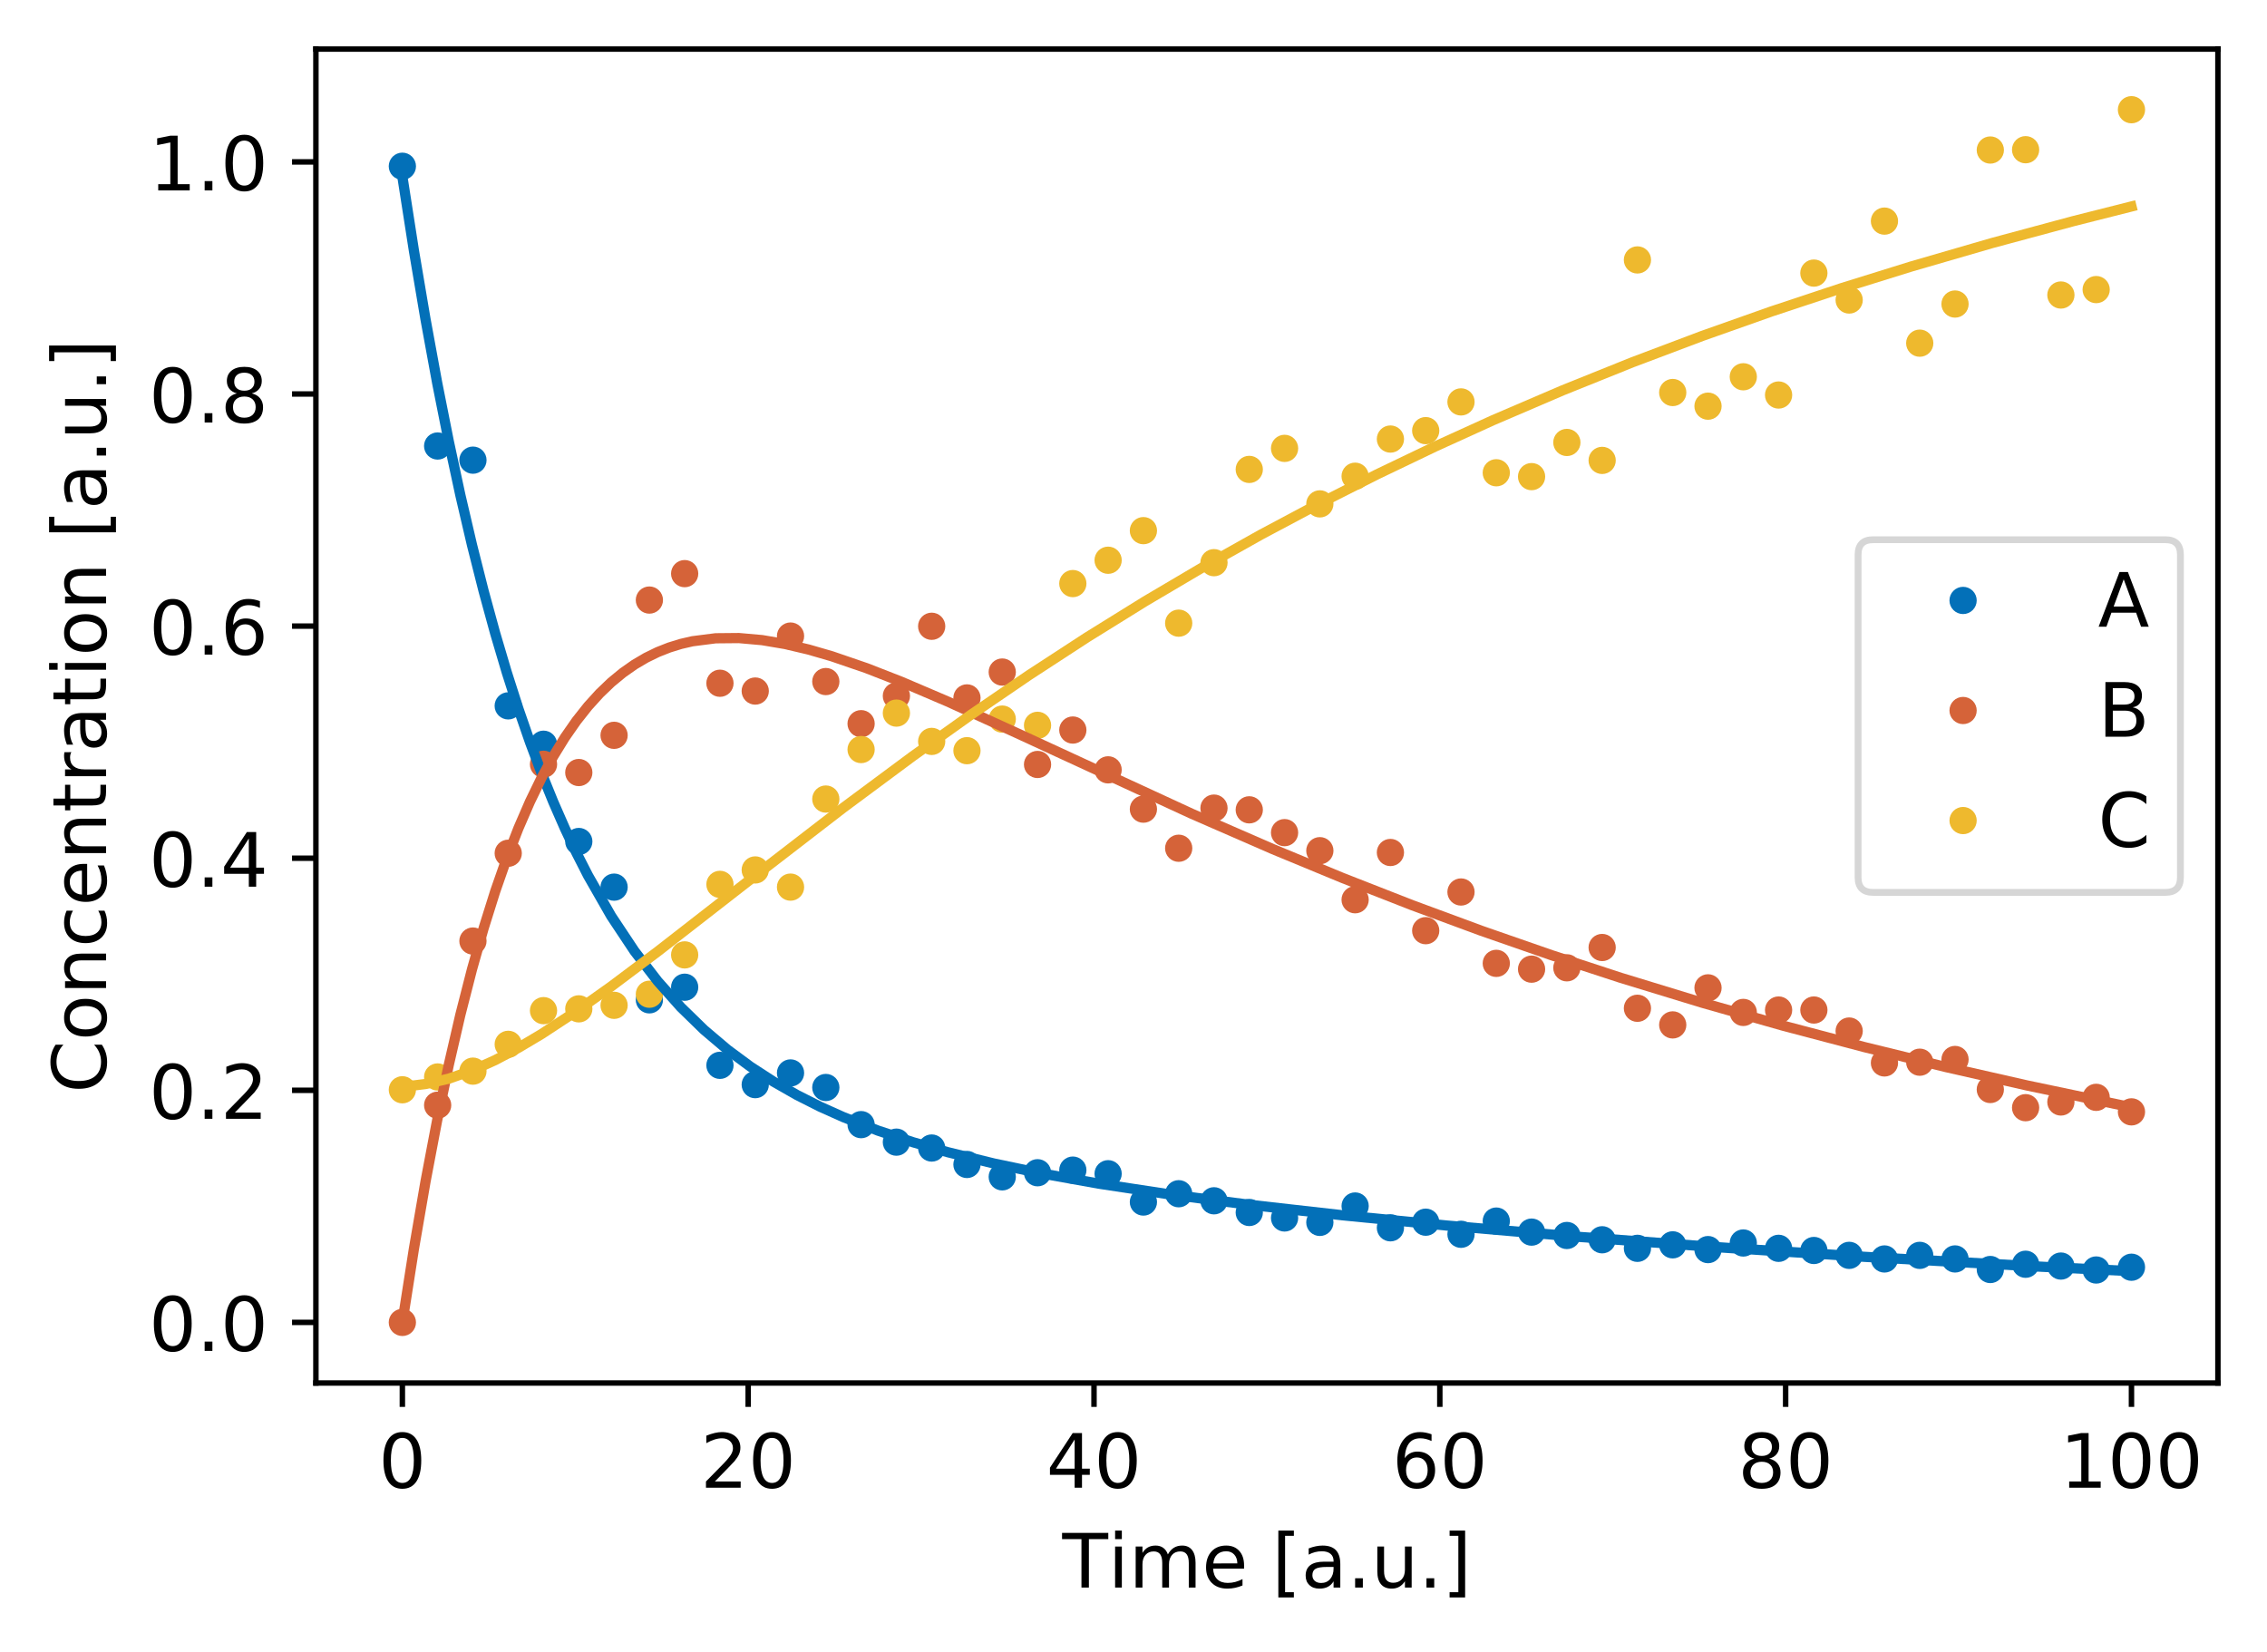 <?xml version="1.0" encoding="utf-8" standalone="no"?>
<!DOCTYPE svg PUBLIC "-//W3C//DTD SVG 1.1//EN"
  "http://www.w3.org/Graphics/SVG/1.1/DTD/svg11.dtd">
<!-- Created with matplotlib (https://matplotlib.org/) -->
<svg height="242.388pt" version="1.1" viewBox="0 0 332.539 242.388" width="332.539pt" xmlns="http://www.w3.org/2000/svg" xmlns:xlink="http://www.w3.org/1999/xlink">
 <defs>
  <style type="text/css">
*{stroke-linecap:butt;stroke-linejoin:round;}
  </style>
 </defs>
 <g id="figure_1">
  <g id="patch_1">
   <path d="M 0 242.388 
L 332.539 242.388 
L 332.539 0 
L 0 0 
z
" style="fill:#ffffff;"/>
  </g>
  <g id="axes_1">
   <g id="patch_2">
    <path d="M 46.339 202.896 
L 325.339 202.896 
L 325.339 7.2 
L 46.339 7.2 
z
" style="fill:#ffffff;"/>
   </g>
   <g id="matplotlib.axis_1">
    <g id="xtick_1">
     <g id="line2d_1">
      <defs>
       <path d="M 0 0 
L 0 3.5 
" id="mbbb9609ab8" style="stroke:#000000;stroke-width:0.8;"/>
      </defs>
      <g>
       <use style="stroke:#000000;stroke-width:0.8;" x="59.021" xlink:href="#mbbb9609ab8" y="202.896"/>
      </g>
     </g>
     <g id="text_1">
      <!-- 0 -->
      <defs>
       <path d="M 31.781 66.406 
Q 24.172 66.406 20.328 58.906 
Q 16.5 51.422 16.5 36.375 
Q 16.5 21.391 20.328 13.891 
Q 24.172 6.391 31.781 6.391 
Q 39.453 6.391 43.281 13.891 
Q 47.125 21.391 47.125 36.375 
Q 47.125 51.422 43.281 58.906 
Q 39.453 66.406 31.781 66.406 
z
M 31.781 74.219 
Q 44.047 74.219 50.516 64.516 
Q 56.984 54.828 56.984 36.375 
Q 56.984 17.969 50.516 8.266 
Q 44.047 -1.422 31.781 -1.422 
Q 19.531 -1.422 13.062 8.266 
Q 6.594 17.969 6.594 36.375 
Q 6.594 54.828 13.062 64.516 
Q 19.531 74.219 31.781 74.219 
z
" id="DejaVuSans-48"/>
      </defs>
      <g transform="translate(55.522 218.254)scale(0.11 -0.11)">
       <use xlink:href="#DejaVuSans-48"/>
      </g>
     </g>
    </g>
    <g id="xtick_2">
     <g id="line2d_2">
      <g>
       <use style="stroke:#000000;stroke-width:0.8;" x="109.748" xlink:href="#mbbb9609ab8" y="202.896"/>
      </g>
     </g>
     <g id="text_2">
      <!-- 20 -->
      <defs>
       <path d="M 19.188 8.297 
L 53.609 8.297 
L 53.609 0 
L 7.328 0 
L 7.328 8.297 
Q 12.938 14.109 22.625 23.891 
Q 32.328 33.688 34.812 36.531 
Q 39.547 41.844 41.422 45.531 
Q 43.312 49.219 43.312 52.781 
Q 43.312 58.594 39.234 62.25 
Q 35.156 65.922 28.609 65.922 
Q 23.969 65.922 18.812 64.312 
Q 13.672 62.703 7.812 59.422 
L 7.812 69.391 
Q 13.766 71.781 18.938 73 
Q 24.125 74.219 28.422 74.219 
Q 39.75 74.219 46.484 68.547 
Q 53.219 62.891 53.219 53.422 
Q 53.219 48.922 51.531 44.891 
Q 49.859 40.875 45.406 35.406 
Q 44.188 33.984 37.641 27.219 
Q 31.109 20.453 19.188 8.297 
z
" id="DejaVuSans-50"/>
      </defs>
      <g transform="translate(102.75 218.254)scale(0.11 -0.11)">
       <use xlink:href="#DejaVuSans-50"/>
       <use x="63.623" xlink:href="#DejaVuSans-48"/>
      </g>
     </g>
    </g>
    <g id="xtick_3">
     <g id="line2d_3">
      <g>
       <use style="stroke:#000000;stroke-width:0.8;" x="160.476" xlink:href="#mbbb9609ab8" y="202.896"/>
      </g>
     </g>
     <g id="text_3">
      <!-- 40 -->
      <defs>
       <path d="M 37.797 64.312 
L 12.891 25.391 
L 37.797 25.391 
z
M 35.203 72.906 
L 47.609 72.906 
L 47.609 25.391 
L 58.016 25.391 
L 58.016 17.188 
L 47.609 17.188 
L 47.609 0 
L 37.797 0 
L 37.797 17.188 
L 4.891 17.188 
L 4.891 26.703 
z
" id="DejaVuSans-52"/>
      </defs>
      <g transform="translate(153.477 218.254)scale(0.11 -0.11)">
       <use xlink:href="#DejaVuSans-52"/>
       <use x="63.623" xlink:href="#DejaVuSans-48"/>
      </g>
     </g>
    </g>
    <g id="xtick_4">
     <g id="line2d_4">
      <g>
       <use style="stroke:#000000;stroke-width:0.8;" x="211.203" xlink:href="#mbbb9609ab8" y="202.896"/>
      </g>
     </g>
     <g id="text_4">
      <!-- 60 -->
      <defs>
       <path d="M 33.016 40.375 
Q 26.375 40.375 22.484 35.828 
Q 18.609 31.297 18.609 23.391 
Q 18.609 15.531 22.484 10.953 
Q 26.375 6.391 33.016 6.391 
Q 39.656 6.391 43.531 10.953 
Q 47.406 15.531 47.406 23.391 
Q 47.406 31.297 43.531 35.828 
Q 39.656 40.375 33.016 40.375 
z
M 52.594 71.297 
L 52.594 62.312 
Q 48.875 64.062 45.094 64.984 
Q 41.312 65.922 37.594 65.922 
Q 27.828 65.922 22.672 59.328 
Q 17.531 52.734 16.797 39.406 
Q 19.672 43.656 24.016 45.922 
Q 28.375 48.188 33.594 48.188 
Q 44.578 48.188 50.953 41.516 
Q 57.328 34.859 57.328 23.391 
Q 57.328 12.156 50.688 5.359 
Q 44.047 -1.422 33.016 -1.422 
Q 20.359 -1.422 13.672 8.266 
Q 6.984 17.969 6.984 36.375 
Q 6.984 53.656 15.188 63.938 
Q 23.391 74.219 37.203 74.219 
Q 40.922 74.219 44.703 73.484 
Q 48.484 72.75 52.594 71.297 
z
" id="DejaVuSans-54"/>
      </defs>
      <g transform="translate(204.204 218.254)scale(0.11 -0.11)">
       <use xlink:href="#DejaVuSans-54"/>
       <use x="63.623" xlink:href="#DejaVuSans-48"/>
      </g>
     </g>
    </g>
    <g id="xtick_5">
     <g id="line2d_5">
      <g>
       <use style="stroke:#000000;stroke-width:0.8;" x="261.93" xlink:href="#mbbb9609ab8" y="202.896"/>
      </g>
     </g>
     <g id="text_5">
      <!-- 80 -->
      <defs>
       <path d="M 31.781 34.625 
Q 24.75 34.625 20.719 30.859 
Q 16.703 27.094 16.703 20.516 
Q 16.703 13.922 20.719 10.156 
Q 24.75 6.391 31.781 6.391 
Q 38.812 6.391 42.859 10.172 
Q 46.922 13.969 46.922 20.516 
Q 46.922 27.094 42.891 30.859 
Q 38.875 34.625 31.781 34.625 
z
M 21.922 38.812 
Q 15.578 40.375 12.031 44.719 
Q 8.5 49.078 8.5 55.328 
Q 8.5 64.062 14.719 69.141 
Q 20.953 74.219 31.781 74.219 
Q 42.672 74.219 48.875 69.141 
Q 55.078 64.062 55.078 55.328 
Q 55.078 49.078 51.531 44.719 
Q 48 40.375 41.703 38.812 
Q 48.828 37.156 52.797 32.312 
Q 56.781 27.484 56.781 20.516 
Q 56.781 9.906 50.312 4.234 
Q 43.844 -1.422 31.781 -1.422 
Q 19.734 -1.422 13.25 4.234 
Q 6.781 9.906 6.781 20.516 
Q 6.781 27.484 10.781 32.312 
Q 14.797 37.156 21.922 38.812 
z
M 18.312 54.391 
Q 18.312 48.734 21.844 45.562 
Q 25.391 42.391 31.781 42.391 
Q 38.141 42.391 41.719 45.562 
Q 45.312 48.734 45.312 54.391 
Q 45.312 60.062 41.719 63.234 
Q 38.141 66.406 31.781 66.406 
Q 25.391 66.406 21.844 63.234 
Q 18.312 60.062 18.312 54.391 
z
" id="DejaVuSans-56"/>
      </defs>
      <g transform="translate(254.932 218.254)scale(0.11 -0.11)">
       <use xlink:href="#DejaVuSans-56"/>
       <use x="63.623" xlink:href="#DejaVuSans-48"/>
      </g>
     </g>
    </g>
    <g id="xtick_6">
     <g id="line2d_6">
      <g>
       <use style="stroke:#000000;stroke-width:0.8;" x="312.658" xlink:href="#mbbb9609ab8" y="202.896"/>
      </g>
     </g>
     <g id="text_6">
      <!-- 100 -->
      <defs>
       <path d="M 12.406 8.297 
L 28.516 8.297 
L 28.516 63.922 
L 10.984 60.406 
L 10.984 69.391 
L 28.422 72.906 
L 38.281 72.906 
L 38.281 8.297 
L 54.391 8.297 
L 54.391 0 
L 12.406 0 
z
" id="DejaVuSans-49"/>
      </defs>
      <g transform="translate(302.159 218.254)scale(0.11 -0.11)">
       <use xlink:href="#DejaVuSans-49"/>
       <use x="63.623" xlink:href="#DejaVuSans-48"/>
       <use x="127.246" xlink:href="#DejaVuSans-48"/>
      </g>
     </g>
    </g>
    <g id="text_7">
     <!-- Time [a.u.] -->
     <defs>
      <path d="M -0.297 72.906 
L 61.375 72.906 
L 61.375 64.594 
L 35.5 64.594 
L 35.5 0 
L 25.594 0 
L 25.594 64.594 
L -0.297 64.594 
z
" id="DejaVuSans-84"/>
      <path d="M 9.422 54.688 
L 18.406 54.688 
L 18.406 0 
L 9.422 0 
z
M 9.422 75.984 
L 18.406 75.984 
L 18.406 64.594 
L 9.422 64.594 
z
" id="DejaVuSans-105"/>
      <path d="M 52 44.188 
Q 55.375 50.25 60.062 53.125 
Q 64.75 56 71.094 56 
Q 79.641 56 84.281 50.016 
Q 88.922 44.047 88.922 33.016 
L 88.922 0 
L 79.891 0 
L 79.891 32.719 
Q 79.891 40.578 77.094 44.375 
Q 74.312 48.188 68.609 48.188 
Q 61.625 48.188 57.562 43.547 
Q 53.516 38.922 53.516 30.906 
L 53.516 0 
L 44.484 0 
L 44.484 32.719 
Q 44.484 40.625 41.703 44.406 
Q 38.922 48.188 33.109 48.188 
Q 26.219 48.188 22.156 43.531 
Q 18.109 38.875 18.109 30.906 
L 18.109 0 
L 9.078 0 
L 9.078 54.688 
L 18.109 54.688 
L 18.109 46.188 
Q 21.188 51.219 25.484 53.609 
Q 29.781 56 35.688 56 
Q 41.656 56 45.828 52.969 
Q 50 49.953 52 44.188 
z
" id="DejaVuSans-109"/>
      <path d="M 56.203 29.594 
L 56.203 25.203 
L 14.891 25.203 
Q 15.484 15.922 20.484 11.062 
Q 25.484 6.203 34.422 6.203 
Q 39.594 6.203 44.453 7.469 
Q 49.312 8.734 54.109 11.281 
L 54.109 2.781 
Q 49.266 0.734 44.188 -0.344 
Q 39.109 -1.422 33.891 -1.422 
Q 20.797 -1.422 13.156 6.188 
Q 5.516 13.812 5.516 26.812 
Q 5.516 40.234 12.766 48.109 
Q 20.016 56 32.328 56 
Q 43.359 56 49.781 48.891 
Q 56.203 41.797 56.203 29.594 
z
M 47.219 32.234 
Q 47.125 39.594 43.094 43.984 
Q 39.062 48.391 32.422 48.391 
Q 24.906 48.391 20.391 44.141 
Q 15.875 39.891 15.188 32.172 
z
" id="DejaVuSans-101"/>
      <path id="DejaVuSans-32"/>
      <path d="M 8.594 75.984 
L 29.297 75.984 
L 29.297 69 
L 17.578 69 
L 17.578 -6.203 
L 29.297 -6.203 
L 29.297 -13.188 
L 8.594 -13.188 
z
" id="DejaVuSans-91"/>
      <path d="M 34.281 27.484 
Q 23.391 27.484 19.188 25 
Q 14.984 22.516 14.984 16.5 
Q 14.984 11.719 18.141 8.906 
Q 21.297 6.109 26.703 6.109 
Q 34.188 6.109 38.703 11.406 
Q 43.219 16.703 43.219 25.484 
L 43.219 27.484 
z
M 52.203 31.203 
L 52.203 0 
L 43.219 0 
L 43.219 8.297 
Q 40.141 3.328 35.547 0.953 
Q 30.953 -1.422 24.312 -1.422 
Q 15.922 -1.422 10.953 3.297 
Q 6 8.016 6 15.922 
Q 6 25.141 12.172 29.828 
Q 18.359 34.516 30.609 34.516 
L 43.219 34.516 
L 43.219 35.406 
Q 43.219 41.609 39.141 45 
Q 35.062 48.391 27.688 48.391 
Q 23 48.391 18.547 47.266 
Q 14.109 46.141 10.016 43.891 
L 10.016 52.203 
Q 14.938 54.109 19.578 55.047 
Q 24.219 56 28.609 56 
Q 40.484 56 46.344 49.844 
Q 52.203 43.703 52.203 31.203 
z
" id="DejaVuSans-97"/>
      <path d="M 10.688 12.406 
L 21 12.406 
L 21 0 
L 10.688 0 
z
" id="DejaVuSans-46"/>
      <path d="M 8.5 21.578 
L 8.5 54.688 
L 17.484 54.688 
L 17.484 21.922 
Q 17.484 14.156 20.5 10.266 
Q 23.531 6.391 29.594 6.391 
Q 36.859 6.391 41.078 11.031 
Q 45.312 15.672 45.312 23.688 
L 45.312 54.688 
L 54.297 54.688 
L 54.297 0 
L 45.312 0 
L 45.312 8.406 
Q 42.047 3.422 37.719 1 
Q 33.406 -1.422 27.688 -1.422 
Q 18.266 -1.422 13.375 4.438 
Q 8.5 10.297 8.5 21.578 
z
M 31.109 56 
z
" id="DejaVuSans-117"/>
      <path d="M 30.422 75.984 
L 30.422 -13.188 
L 9.719 -13.188 
L 9.719 -6.203 
L 21.391 -6.203 
L 21.391 69 
L 9.719 69 
L 9.719 75.984 
z
" id="DejaVuSans-93"/>
     </defs>
     <g transform="translate(155.821 232.9)scale(0.11 -0.11)">
      <use xlink:href="#DejaVuSans-84"/>
      <use x="61.037" xlink:href="#DejaVuSans-105"/>
      <use x="88.82" xlink:href="#DejaVuSans-109"/>
      <use x="186.232" xlink:href="#DejaVuSans-101"/>
      <use x="247.756" xlink:href="#DejaVuSans-32"/>
      <use x="279.543" xlink:href="#DejaVuSans-91"/>
      <use x="318.557" xlink:href="#DejaVuSans-97"/>
      <use x="379.836" xlink:href="#DejaVuSans-46"/>
      <use x="411.623" xlink:href="#DejaVuSans-117"/>
      <use x="475.002" xlink:href="#DejaVuSans-46"/>
      <use x="506.789" xlink:href="#DejaVuSans-93"/>
     </g>
    </g>
   </g>
   <g id="matplotlib.axis_2">
    <g id="ytick_1">
     <g id="line2d_7">
      <defs>
       <path d="M 0 0 
L -3.5 0 
" id="mf4bf0ee2ce" style="stroke:#000000;stroke-width:0.8;"/>
      </defs>
      <g>
       <use style="stroke:#000000;stroke-width:0.8;" x="46.339" xlink:href="#mf4bf0ee2ce" y="194.001"/>
      </g>
     </g>
     <g id="text_8">
      <!-- 0.0 -->
      <g transform="translate(21.846 198.18)scale(0.11 -0.11)">
       <use xlink:href="#DejaVuSans-48"/>
       <use x="63.623" xlink:href="#DejaVuSans-46"/>
       <use x="95.41" xlink:href="#DejaVuSans-48"/>
      </g>
     </g>
    </g>
    <g id="ytick_2">
     <g id="line2d_8">
      <g>
       <use style="stroke:#000000;stroke-width:0.8;" x="46.339" xlink:href="#mf4bf0ee2ce" y="159.951"/>
      </g>
     </g>
     <g id="text_9">
      <!-- 0.2 -->
      <g transform="translate(21.846 164.13)scale(0.11 -0.11)">
       <use xlink:href="#DejaVuSans-48"/>
       <use x="63.623" xlink:href="#DejaVuSans-46"/>
       <use x="95.41" xlink:href="#DejaVuSans-50"/>
      </g>
     </g>
    </g>
    <g id="ytick_3">
     <g id="line2d_9">
      <g>
       <use style="stroke:#000000;stroke-width:0.8;" x="46.339" xlink:href="#mf4bf0ee2ce" y="125.901"/>
      </g>
     </g>
     <g id="text_10">
      <!-- 0.4 -->
      <g transform="translate(21.846 130.08)scale(0.11 -0.11)">
       <use xlink:href="#DejaVuSans-48"/>
       <use x="63.623" xlink:href="#DejaVuSans-46"/>
       <use x="95.41" xlink:href="#DejaVuSans-52"/>
      </g>
     </g>
    </g>
    <g id="ytick_4">
     <g id="line2d_10">
      <g>
       <use style="stroke:#000000;stroke-width:0.8;" x="46.339" xlink:href="#mf4bf0ee2ce" y="91.851"/>
      </g>
     </g>
     <g id="text_11">
      <!-- 0.6 -->
      <g transform="translate(21.846 96.03)scale(0.11 -0.11)">
       <use xlink:href="#DejaVuSans-48"/>
       <use x="63.623" xlink:href="#DejaVuSans-46"/>
       <use x="95.41" xlink:href="#DejaVuSans-54"/>
      </g>
     </g>
    </g>
    <g id="ytick_5">
     <g id="line2d_11">
      <g>
       <use style="stroke:#000000;stroke-width:0.8;" x="46.339" xlink:href="#mf4bf0ee2ce" y="57.802"/>
      </g>
     </g>
     <g id="text_12">
      <!-- 0.8 -->
      <g transform="translate(21.846 61.981)scale(0.11 -0.11)">
       <use xlink:href="#DejaVuSans-48"/>
       <use x="63.623" xlink:href="#DejaVuSans-46"/>
       <use x="95.41" xlink:href="#DejaVuSans-56"/>
      </g>
     </g>
    </g>
    <g id="ytick_6">
     <g id="line2d_12">
      <g>
       <use style="stroke:#000000;stroke-width:0.8;" x="46.339" xlink:href="#mf4bf0ee2ce" y="23.752"/>
      </g>
     </g>
     <g id="text_13">
      <!-- 1.0 -->
      <g transform="translate(21.846 27.931)scale(0.11 -0.11)">
       <use xlink:href="#DejaVuSans-49"/>
       <use x="63.623" xlink:href="#DejaVuSans-46"/>
       <use x="95.41" xlink:href="#DejaVuSans-48"/>
      </g>
     </g>
    </g>
    <g id="text_14">
     <!-- Concentration [a.u.] -->
     <defs>
      <path d="M 64.406 67.281 
L 64.406 56.891 
Q 59.422 61.531 53.781 63.812 
Q 48.141 66.109 41.797 66.109 
Q 29.297 66.109 22.656 58.469 
Q 16.016 50.828 16.016 36.375 
Q 16.016 21.969 22.656 14.328 
Q 29.297 6.688 41.797 6.688 
Q 48.141 6.688 53.781 8.984 
Q 59.422 11.281 64.406 15.922 
L 64.406 5.609 
Q 59.234 2.094 53.438 0.328 
Q 47.656 -1.422 41.219 -1.422 
Q 24.656 -1.422 15.125 8.703 
Q 5.609 18.844 5.609 36.375 
Q 5.609 53.953 15.125 64.078 
Q 24.656 74.219 41.219 74.219 
Q 47.75 74.219 53.531 72.484 
Q 59.328 70.75 64.406 67.281 
z
" id="DejaVuSans-67"/>
      <path d="M 30.609 48.391 
Q 23.391 48.391 19.188 42.75 
Q 14.984 37.109 14.984 27.297 
Q 14.984 17.484 19.156 11.844 
Q 23.344 6.203 30.609 6.203 
Q 37.797 6.203 41.984 11.859 
Q 46.188 17.531 46.188 27.297 
Q 46.188 37.016 41.984 42.703 
Q 37.797 48.391 30.609 48.391 
z
M 30.609 56 
Q 42.328 56 49.016 48.375 
Q 55.719 40.766 55.719 27.297 
Q 55.719 13.875 49.016 6.219 
Q 42.328 -1.422 30.609 -1.422 
Q 18.844 -1.422 12.172 6.219 
Q 5.516 13.875 5.516 27.297 
Q 5.516 40.766 12.172 48.375 
Q 18.844 56 30.609 56 
z
" id="DejaVuSans-111"/>
      <path d="M 54.891 33.016 
L 54.891 0 
L 45.906 0 
L 45.906 32.719 
Q 45.906 40.484 42.875 44.328 
Q 39.844 48.188 33.797 48.188 
Q 26.516 48.188 22.312 43.547 
Q 18.109 38.922 18.109 30.906 
L 18.109 0 
L 9.078 0 
L 9.078 54.688 
L 18.109 54.688 
L 18.109 46.188 
Q 21.344 51.125 25.703 53.562 
Q 30.078 56 35.797 56 
Q 45.219 56 50.047 50.172 
Q 54.891 44.344 54.891 33.016 
z
" id="DejaVuSans-110"/>
      <path d="M 48.781 52.594 
L 48.781 44.188 
Q 44.969 46.297 41.141 47.344 
Q 37.312 48.391 33.406 48.391 
Q 24.656 48.391 19.812 42.844 
Q 14.984 37.312 14.984 27.297 
Q 14.984 17.281 19.812 11.734 
Q 24.656 6.203 33.406 6.203 
Q 37.312 6.203 41.141 7.25 
Q 44.969 8.297 48.781 10.406 
L 48.781 2.094 
Q 45.016 0.344 40.984 -0.531 
Q 36.969 -1.422 32.422 -1.422 
Q 20.062 -1.422 12.781 6.344 
Q 5.516 14.109 5.516 27.297 
Q 5.516 40.672 12.859 48.328 
Q 20.219 56 33.016 56 
Q 37.156 56 41.109 55.141 
Q 45.062 54.297 48.781 52.594 
z
" id="DejaVuSans-99"/>
      <path d="M 18.312 70.219 
L 18.312 54.688 
L 36.812 54.688 
L 36.812 47.703 
L 18.312 47.703 
L 18.312 18.016 
Q 18.312 11.328 20.141 9.422 
Q 21.969 7.516 27.594 7.516 
L 36.812 7.516 
L 36.812 0 
L 27.594 0 
Q 17.188 0 13.234 3.875 
Q 9.281 7.766 9.281 18.016 
L 9.281 47.703 
L 2.688 47.703 
L 2.688 54.688 
L 9.281 54.688 
L 9.281 70.219 
z
" id="DejaVuSans-116"/>
      <path d="M 41.109 46.297 
Q 39.594 47.172 37.812 47.578 
Q 36.031 48 33.891 48 
Q 26.266 48 22.188 43.047 
Q 18.109 38.094 18.109 28.812 
L 18.109 0 
L 9.078 0 
L 9.078 54.688 
L 18.109 54.688 
L 18.109 46.188 
Q 20.953 51.172 25.484 53.578 
Q 30.031 56 36.531 56 
Q 37.453 56 38.578 55.875 
Q 39.703 55.766 41.062 55.516 
z
" id="DejaVuSans-114"/>
     </defs>
     <g transform="translate(15.558 160.348)rotate(-90)scale(0.11 -0.11)">
      <use xlink:href="#DejaVuSans-67"/>
      <use x="69.824" xlink:href="#DejaVuSans-111"/>
      <use x="131.006" xlink:href="#DejaVuSans-110"/>
      <use x="194.385" xlink:href="#DejaVuSans-99"/>
      <use x="249.365" xlink:href="#DejaVuSans-101"/>
      <use x="310.889" xlink:href="#DejaVuSans-110"/>
      <use x="374.268" xlink:href="#DejaVuSans-116"/>
      <use x="413.477" xlink:href="#DejaVuSans-114"/>
      <use x="454.59" xlink:href="#DejaVuSans-97"/>
      <use x="515.869" xlink:href="#DejaVuSans-116"/>
      <use x="555.078" xlink:href="#DejaVuSans-105"/>
      <use x="582.861" xlink:href="#DejaVuSans-111"/>
      <use x="644.043" xlink:href="#DejaVuSans-110"/>
      <use x="707.422" xlink:href="#DejaVuSans-32"/>
      <use x="739.209" xlink:href="#DejaVuSans-91"/>
      <use x="778.223" xlink:href="#DejaVuSans-97"/>
      <use x="839.502" xlink:href="#DejaVuSans-46"/>
      <use x="871.289" xlink:href="#DejaVuSans-117"/>
      <use x="934.668" xlink:href="#DejaVuSans-46"/>
      <use x="966.455" xlink:href="#DejaVuSans-93"/>
     </g>
    </g>
   </g>
   <g id="line2d_13">
    <defs>
     <path d="M 0 1.5 
C 0.398 1.5 0.779 1.342 1.061 1.061 
C 1.342 0.779 1.5 0.398 1.5 0 
C 1.5 -0.398 1.342 -0.779 1.061 -1.061 
C 0.779 -1.342 0.398 -1.5 0 -1.5 
C -0.398 -1.5 -0.779 -1.342 -1.061 -1.061 
C -1.342 -0.779 -1.5 -0.398 -1.5 0 
C -1.5 0.398 -1.342 0.779 -1.061 1.061 
C -0.779 1.342 -0.398 1.5 0 1.5 
z
" id="m815de7f923" style="stroke:#0370b8;"/>
    </defs>
    <g clip-path="url(#pb3484a95f4)">
     <use style="fill:#0370b8;stroke:#0370b8;" x="59.021" xlink:href="#m815de7f923" y="24.389"/>
     <use style="fill:#0370b8;stroke:#0370b8;" x="64.197" xlink:href="#m815de7f923" y="65.43"/>
     <use style="fill:#0370b8;stroke:#0370b8;" x="69.374" xlink:href="#m815de7f923" y="67.507"/>
     <use style="fill:#0370b8;stroke:#0370b8;" x="74.55" xlink:href="#m815de7f923" y="103.551"/>
     <use style="fill:#0370b8;stroke:#0370b8;" x="79.726" xlink:href="#m815de7f923" y="109.18"/>
     <use style="fill:#0370b8;stroke:#0370b8;" x="84.902" xlink:href="#m815de7f923" y="123.45"/>
     <use style="fill:#0370b8;stroke:#0370b8;" x="90.079" xlink:href="#m815de7f923" y="130.147"/>
     <use style="fill:#0370b8;stroke:#0370b8;" x="95.255" xlink:href="#m815de7f923" y="146.68"/>
     <use style="fill:#0370b8;stroke:#0370b8;" x="100.431" xlink:href="#m815de7f923" y="144.828"/>
     <use style="fill:#0370b8;stroke:#0370b8;" x="105.607" xlink:href="#m815de7f923" y="156.287"/>
     <use style="fill:#0370b8;stroke:#0370b8;" x="110.784" xlink:href="#m815de7f923" y="159.12"/>
     <use style="fill:#0370b8;stroke:#0370b8;" x="115.96" xlink:href="#m815de7f923" y="157.404"/>
     <use style="fill:#0370b8;stroke:#0370b8;" x="121.136" xlink:href="#m815de7f923" y="159.539"/>
     <use style="fill:#0370b8;stroke:#0370b8;" x="126.312" xlink:href="#m815de7f923" y="164.988"/>
     <use style="fill:#0370b8;stroke:#0370b8;" x="131.489" xlink:href="#m815de7f923" y="167.556"/>
     <use style="fill:#0370b8;stroke:#0370b8;" x="136.665" xlink:href="#m815de7f923" y="168.42"/>
     <use style="fill:#0370b8;stroke:#0370b8;" x="141.841" xlink:href="#m815de7f923" y="170.832"/>
     <use style="fill:#0370b8;stroke:#0370b8;" x="147.017" xlink:href="#m815de7f923" y="172.649"/>
     <use style="fill:#0370b8;stroke:#0370b8;" x="152.194" xlink:href="#m815de7f923" y="172.045"/>
     <use style="fill:#0370b8;stroke:#0370b8;" x="157.37" xlink:href="#m815de7f923" y="171.659"/>
     <use style="fill:#0370b8;stroke:#0370b8;" x="162.546" xlink:href="#m815de7f923" y="172.191"/>
     <use style="fill:#0370b8;stroke:#0370b8;" x="167.722" xlink:href="#m815de7f923" y="176.343"/>
     <use style="fill:#0370b8;stroke:#0370b8;" x="172.899" xlink:href="#m815de7f923" y="175.126"/>
     <use style="fill:#0370b8;stroke:#0370b8;" x="178.075" xlink:href="#m815de7f923" y="176.16"/>
     <use style="fill:#0370b8;stroke:#0370b8;" x="183.251" xlink:href="#m815de7f923" y="177.876"/>
     <use style="fill:#0370b8;stroke:#0370b8;" x="188.428" xlink:href="#m815de7f923" y="178.68"/>
     <use style="fill:#0370b8;stroke:#0370b8;" x="193.604" xlink:href="#m815de7f923" y="179.328"/>
     <use style="fill:#0370b8;stroke:#0370b8;" x="198.78" xlink:href="#m815de7f923" y="176.925"/>
     <use style="fill:#0370b8;stroke:#0370b8;" x="203.956" xlink:href="#m815de7f923" y="180.122"/>
     <use style="fill:#0370b8;stroke:#0370b8;" x="209.133" xlink:href="#m815de7f923" y="179.3"/>
     <use style="fill:#0370b8;stroke:#0370b8;" x="214.309" xlink:href="#m815de7f923" y="181.075"/>
     <use style="fill:#0370b8;stroke:#0370b8;" x="219.485" xlink:href="#m815de7f923" y="179.136"/>
     <use style="fill:#0370b8;stroke:#0370b8;" x="224.661" xlink:href="#m815de7f923" y="180.756"/>
     <use style="fill:#0370b8;stroke:#0370b8;" x="229.838" xlink:href="#m815de7f923" y="181.25"/>
     <use style="fill:#0370b8;stroke:#0370b8;" x="235.014" xlink:href="#m815de7f923" y="181.878"/>
     <use style="fill:#0370b8;stroke:#0370b8;" x="240.19" xlink:href="#m815de7f923" y="183.134"/>
     <use style="fill:#0370b8;stroke:#0370b8;" x="245.366" xlink:href="#m815de7f923" y="182.621"/>
     <use style="fill:#0370b8;stroke:#0370b8;" x="250.543" xlink:href="#m815de7f923" y="183.32"/>
     <use style="fill:#0370b8;stroke:#0370b8;" x="255.719" xlink:href="#m815de7f923" y="182.351"/>
     <use style="fill:#0370b8;stroke:#0370b8;" x="260.895" xlink:href="#m815de7f923" y="183.134"/>
     <use style="fill:#0370b8;stroke:#0370b8;" x="266.071" xlink:href="#m815de7f923" y="183.45"/>
     <use style="fill:#0370b8;stroke:#0370b8;" x="271.248" xlink:href="#m815de7f923" y="184.165"/>
     <use style="fill:#0370b8;stroke:#0370b8;" x="276.424" xlink:href="#m815de7f923" y="184.693"/>
     <use style="fill:#0370b8;stroke:#0370b8;" x="281.6" xlink:href="#m815de7f923" y="184.167"/>
     <use style="fill:#0370b8;stroke:#0370b8;" x="286.776" xlink:href="#m815de7f923" y="184.69"/>
     <use style="fill:#0370b8;stroke:#0370b8;" x="291.953" xlink:href="#m815de7f923" y="186.24"/>
     <use style="fill:#0370b8;stroke:#0370b8;" x="297.129" xlink:href="#m815de7f923" y="185.47"/>
     <use style="fill:#0370b8;stroke:#0370b8;" x="302.305" xlink:href="#m815de7f923" y="185.735"/>
     <use style="fill:#0370b8;stroke:#0370b8;" x="307.481" xlink:href="#m815de7f923" y="186.312"/>
     <use style="fill:#0370b8;stroke:#0370b8;" x="312.658" xlink:href="#m815de7f923" y="185.906"/>
    </g>
   </g>
   <g id="line2d_14">
    <defs>
     <path d="M 0 1.5 
C 0.398 1.5 0.779 1.342 1.061 1.061 
C 1.342 0.779 1.5 0.398 1.5 0 
C 1.5 -0.398 1.342 -0.779 1.061 -1.061 
C 0.779 -1.342 0.398 -1.5 0 -1.5 
C -0.398 -1.5 -0.779 -1.342 -1.061 -1.061 
C -1.342 -0.779 -1.5 -0.398 -1.5 0 
C -1.5 0.398 -1.342 0.779 -1.061 1.061 
C -0.779 1.342 -0.398 1.5 0 1.5 
z
" id="mc7759ffd53" style="stroke:#d56339;"/>
    </defs>
    <g clip-path="url(#pb3484a95f4)">
     <use style="fill:#d56339;stroke:#d56339;" x="59.021" xlink:href="#mc7759ffd53" y="194.001"/>
     <use style="fill:#d56339;stroke:#d56339;" x="64.197" xlink:href="#mc7759ffd53" y="162.135"/>
     <use style="fill:#d56339;stroke:#d56339;" x="69.374" xlink:href="#mc7759ffd53" y="138.055"/>
     <use style="fill:#d56339;stroke:#d56339;" x="74.55" xlink:href="#mc7759ffd53" y="125.174"/>
     <use style="fill:#d56339;stroke:#d56339;" x="79.726" xlink:href="#mc7759ffd53" y="112.121"/>
     <use style="fill:#d56339;stroke:#d56339;" x="84.902" xlink:href="#mc7759ffd53" y="113.333"/>
     <use style="fill:#d56339;stroke:#d56339;" x="90.079" xlink:href="#mc7759ffd53" y="107.874"/>
     <use style="fill:#d56339;stroke:#d56339;" x="95.255" xlink:href="#mc7759ffd53" y="88.031"/>
     <use style="fill:#d56339;stroke:#d56339;" x="100.431" xlink:href="#mc7759ffd53" y="84.154"/>
     <use style="fill:#d56339;stroke:#d56339;" x="105.607" xlink:href="#mc7759ffd53" y="100.234"/>
     <use style="fill:#d56339;stroke:#d56339;" x="110.784" xlink:href="#mc7759ffd53" y="101.379"/>
     <use style="fill:#d56339;stroke:#d56339;" x="115.96" xlink:href="#mc7759ffd53" y="93.312"/>
     <use style="fill:#d56339;stroke:#d56339;" x="121.136" xlink:href="#mc7759ffd53" y="99.987"/>
     <use style="fill:#d56339;stroke:#d56339;" x="126.312" xlink:href="#mc7759ffd53" y="106.168"/>
     <use style="fill:#d56339;stroke:#d56339;" x="131.489" xlink:href="#mc7759ffd53" y="102.097"/>
     <use style="fill:#d56339;stroke:#d56339;" x="136.665" xlink:href="#mc7759ffd53" y="91.877"/>
     <use style="fill:#d56339;stroke:#d56339;" x="141.841" xlink:href="#mc7759ffd53" y="102.386"/>
     <use style="fill:#d56339;stroke:#d56339;" x="147.017" xlink:href="#mc7759ffd53" y="98.592"/>
     <use style="fill:#d56339;stroke:#d56339;" x="152.194" xlink:href="#mc7759ffd53" y="112.15"/>
     <use style="fill:#d56339;stroke:#d56339;" x="157.37" xlink:href="#mc7759ffd53" y="107.099"/>
     <use style="fill:#d56339;stroke:#d56339;" x="162.546" xlink:href="#mc7759ffd53" y="112.939"/>
     <use style="fill:#d56339;stroke:#d56339;" x="167.722" xlink:href="#mc7759ffd53" y="118.704"/>
     <use style="fill:#d56339;stroke:#d56339;" x="172.899" xlink:href="#mc7759ffd53" y="124.439"/>
     <use style="fill:#d56339;stroke:#d56339;" x="178.075" xlink:href="#mc7759ffd53" y="118.552"/>
     <use style="fill:#d56339;stroke:#d56339;" x="183.251" xlink:href="#mc7759ffd53" y="118.805"/>
     <use style="fill:#d56339;stroke:#d56339;" x="188.428" xlink:href="#mc7759ffd53" y="122.152"/>
     <use style="fill:#d56339;stroke:#d56339;" x="193.604" xlink:href="#mc7759ffd53" y="124.8"/>
     <use style="fill:#d56339;stroke:#d56339;" x="198.78" xlink:href="#mc7759ffd53" y="131.995"/>
     <use style="fill:#d56339;stroke:#d56339;" x="203.956" xlink:href="#mc7759ffd53" y="125.063"/>
     <use style="fill:#d56339;stroke:#d56339;" x="209.133" xlink:href="#mc7759ffd53" y="136.533"/>
     <use style="fill:#d56339;stroke:#d56339;" x="214.309" xlink:href="#mc7759ffd53" y="130.859"/>
     <use style="fill:#d56339;stroke:#d56339;" x="219.485" xlink:href="#mc7759ffd53" y="141.328"/>
     <use style="fill:#d56339;stroke:#d56339;" x="224.661" xlink:href="#mc7759ffd53" y="142.179"/>
     <use style="fill:#d56339;stroke:#d56339;" x="229.838" xlink:href="#mc7759ffd53" y="141.98"/>
     <use style="fill:#d56339;stroke:#d56339;" x="235.014" xlink:href="#mc7759ffd53" y="139.002"/>
     <use style="fill:#d56339;stroke:#d56339;" x="240.19" xlink:href="#mc7759ffd53" y="147.917"/>
     <use style="fill:#d56339;stroke:#d56339;" x="245.366" xlink:href="#mc7759ffd53" y="150.357"/>
     <use style="fill:#d56339;stroke:#d56339;" x="250.543" xlink:href="#mc7759ffd53" y="144.921"/>
     <use style="fill:#d56339;stroke:#d56339;" x="255.719" xlink:href="#mc7759ffd53" y="148.526"/>
     <use style="fill:#d56339;stroke:#d56339;" x="260.895" xlink:href="#mc7759ffd53" y="148.176"/>
     <use style="fill:#d56339;stroke:#d56339;" x="266.071" xlink:href="#mc7759ffd53" y="148.173"/>
     <use style="fill:#d56339;stroke:#d56339;" x="271.248" xlink:href="#mc7759ffd53" y="151.257"/>
     <use style="fill:#d56339;stroke:#d56339;" x="276.424" xlink:href="#mc7759ffd53" y="155.936"/>
     <use style="fill:#d56339;stroke:#d56339;" x="281.6" xlink:href="#mc7759ffd53" y="155.828"/>
     <use style="fill:#d56339;stroke:#d56339;" x="286.776" xlink:href="#mc7759ffd53" y="155.429"/>
     <use style="fill:#d56339;stroke:#d56339;" x="291.953" xlink:href="#mc7759ffd53" y="159.834"/>
     <use style="fill:#d56339;stroke:#d56339;" x="297.129" xlink:href="#mc7759ffd53" y="162.503"/>
     <use style="fill:#d56339;stroke:#d56339;" x="302.305" xlink:href="#mc7759ffd53" y="161.665"/>
     <use style="fill:#d56339;stroke:#d56339;" x="307.481" xlink:href="#mc7759ffd53" y="160.984"/>
     <use style="fill:#d56339;stroke:#d56339;" x="312.658" xlink:href="#mc7759ffd53" y="163.113"/>
    </g>
   </g>
   <g id="line2d_15">
    <defs>
     <path d="M 0 1.5 
C 0.398 1.5 0.779 1.342 1.061 1.061 
C 1.342 0.779 1.5 0.398 1.5 0 
C 1.5 -0.398 1.342 -0.779 1.061 -1.061 
C 0.779 -1.342 0.398 -1.5 0 -1.5 
C -0.398 -1.5 -0.779 -1.342 -1.061 -1.061 
C -1.342 -0.779 -1.5 -0.398 -1.5 0 
C -1.5 0.398 -1.342 0.779 -1.061 1.061 
C -0.779 1.342 -0.398 1.5 0 1.5 
z
" id="m3fcea853d3" style="stroke:#eeb92e;"/>
    </defs>
    <g clip-path="url(#pb3484a95f4)">
     <use style="fill:#eeb92e;stroke:#eeb92e;" x="59.021" xlink:href="#m3fcea853d3" y="159.874"/>
     <use style="fill:#eeb92e;stroke:#eeb92e;" x="64.197" xlink:href="#m3fcea853d3" y="157.994"/>
     <use style="fill:#eeb92e;stroke:#eeb92e;" x="69.374" xlink:href="#m3fcea853d3" y="157.14"/>
     <use style="fill:#eeb92e;stroke:#eeb92e;" x="74.55" xlink:href="#m3fcea853d3" y="153.207"/>
     <use style="fill:#eeb92e;stroke:#eeb92e;" x="79.726" xlink:href="#m3fcea853d3" y="148.265"/>
     <use style="fill:#eeb92e;stroke:#eeb92e;" x="84.902" xlink:href="#m3fcea853d3" y="148.001"/>
     <use style="fill:#eeb92e;stroke:#eeb92e;" x="90.079" xlink:href="#m3fcea853d3" y="147.484"/>
     <use style="fill:#eeb92e;stroke:#eeb92e;" x="95.255" xlink:href="#m3fcea853d3" y="145.856"/>
     <use style="fill:#eeb92e;stroke:#eeb92e;" x="100.431" xlink:href="#m3fcea853d3" y="140.086"/>
     <use style="fill:#eeb92e;stroke:#eeb92e;" x="105.607" xlink:href="#m3fcea853d3" y="129.74"/>
     <use style="fill:#eeb92e;stroke:#eeb92e;" x="110.784" xlink:href="#m3fcea853d3" y="127.623"/>
     <use style="fill:#eeb92e;stroke:#eeb92e;" x="115.96" xlink:href="#m3fcea853d3" y="130.143"/>
     <use style="fill:#eeb92e;stroke:#eeb92e;" x="121.136" xlink:href="#m3fcea853d3" y="117.224"/>
     <use style="fill:#eeb92e;stroke:#eeb92e;" x="126.312" xlink:href="#m3fcea853d3" y="109.961"/>
     <use style="fill:#eeb92e;stroke:#eeb92e;" x="131.489" xlink:href="#m3fcea853d3" y="104.614"/>
     <use style="fill:#eeb92e;stroke:#eeb92e;" x="136.665" xlink:href="#m3fcea853d3" y="108.767"/>
     <use style="fill:#eeb92e;stroke:#eeb92e;" x="141.841" xlink:href="#m3fcea853d3" y="110.128"/>
     <use style="fill:#eeb92e;stroke:#eeb92e;" x="147.017" xlink:href="#m3fcea853d3" y="105.494"/>
     <use style="fill:#eeb92e;stroke:#eeb92e;" x="152.194" xlink:href="#m3fcea853d3" y="106.409"/>
     <use style="fill:#eeb92e;stroke:#eeb92e;" x="157.37" xlink:href="#m3fcea853d3" y="85.612"/>
     <use style="fill:#eeb92e;stroke:#eeb92e;" x="162.546" xlink:href="#m3fcea853d3" y="82.189"/>
     <use style="fill:#eeb92e;stroke:#eeb92e;" x="167.722" xlink:href="#m3fcea853d3" y="77.847"/>
     <use style="fill:#eeb92e;stroke:#eeb92e;" x="172.899" xlink:href="#m3fcea853d3" y="91.42"/>
     <use style="fill:#eeb92e;stroke:#eeb92e;" x="178.075" xlink:href="#m3fcea853d3" y="82.547"/>
     <use style="fill:#eeb92e;stroke:#eeb92e;" x="183.251" xlink:href="#m3fcea853d3" y="68.865"/>
     <use style="fill:#eeb92e;stroke:#eeb92e;" x="188.428" xlink:href="#m3fcea853d3" y="65.778"/>
     <use style="fill:#eeb92e;stroke:#eeb92e;" x="193.604" xlink:href="#m3fcea853d3" y="73.92"/>
     <use style="fill:#eeb92e;stroke:#eeb92e;" x="198.78" xlink:href="#m3fcea853d3" y="69.864"/>
     <use style="fill:#eeb92e;stroke:#eeb92e;" x="203.956" xlink:href="#m3fcea853d3" y="64.411"/>
     <use style="fill:#eeb92e;stroke:#eeb92e;" x="209.133" xlink:href="#m3fcea853d3" y="63.176"/>
     <use style="fill:#eeb92e;stroke:#eeb92e;" x="214.309" xlink:href="#m3fcea853d3" y="58.961"/>
     <use style="fill:#eeb92e;stroke:#eeb92e;" x="219.485" xlink:href="#m3fcea853d3" y="69.357"/>
     <use style="fill:#eeb92e;stroke:#eeb92e;" x="224.661" xlink:href="#m3fcea853d3" y="69.922"/>
     <use style="fill:#eeb92e;stroke:#eeb92e;" x="229.838" xlink:href="#m3fcea853d3" y="64.91"/>
     <use style="fill:#eeb92e;stroke:#eeb92e;" x="235.014" xlink:href="#m3fcea853d3" y="67.543"/>
     <use style="fill:#eeb92e;stroke:#eeb92e;" x="240.19" xlink:href="#m3fcea853d3" y="38.133"/>
     <use style="fill:#eeb92e;stroke:#eeb92e;" x="245.366" xlink:href="#m3fcea853d3" y="57.584"/>
     <use style="fill:#eeb92e;stroke:#eeb92e;" x="250.543" xlink:href="#m3fcea853d3" y="59.586"/>
     <use style="fill:#eeb92e;stroke:#eeb92e;" x="255.719" xlink:href="#m3fcea853d3" y="55.274"/>
     <use style="fill:#eeb92e;stroke:#eeb92e;" x="260.895" xlink:href="#m3fcea853d3" y="57.95"/>
     <use style="fill:#eeb92e;stroke:#eeb92e;" x="266.071" xlink:href="#m3fcea853d3" y="40.064"/>
     <use style="fill:#eeb92e;stroke:#eeb92e;" x="271.248" xlink:href="#m3fcea853d3" y="44.012"/>
     <use style="fill:#eeb92e;stroke:#eeb92e;" x="276.424" xlink:href="#m3fcea853d3" y="32.437"/>
     <use style="fill:#eeb92e;stroke:#eeb92e;" x="281.6" xlink:href="#m3fcea853d3" y="50.344"/>
     <use style="fill:#eeb92e;stroke:#eeb92e;" x="286.776" xlink:href="#m3fcea853d3" y="44.603"/>
     <use style="fill:#eeb92e;stroke:#eeb92e;" x="291.953" xlink:href="#m3fcea853d3" y="22.01"/>
     <use style="fill:#eeb92e;stroke:#eeb92e;" x="297.129" xlink:href="#m3fcea853d3" y="21.964"/>
     <use style="fill:#eeb92e;stroke:#eeb92e;" x="302.305" xlink:href="#m3fcea853d3" y="43.28"/>
     <use style="fill:#eeb92e;stroke:#eeb92e;" x="307.481" xlink:href="#m3fcea853d3" y="42.484"/>
     <use style="fill:#eeb92e;stroke:#eeb92e;" x="312.658" xlink:href="#m3fcea853d3" y="16.095"/>
    </g>
   </g>
   <g id="line2d_16">
    <path clip-path="url(#pb3484a95f4)" d="M 59.021 25.894 
L 60.723 36.815 
L 62.426 46.886 
L 64.128 56.175 
L 65.83 64.745 
L 67.532 72.653 
L 69.235 79.952 
L 70.937 86.691 
L 72.639 92.915 
L 74.342 98.664 
L 76.044 103.977 
L 77.746 108.887 
L 79.448 113.428 
L 81.151 117.629 
L 82.853 121.517 
L 84.555 125.116 
L 86.257 128.45 
L 89.662 134.403 
L 93.066 139.527 
L 96.471 143.947 
L 99.875 147.769 
L 103.28 151.085 
L 106.684 153.97 
L 110.089 156.49 
L 113.493 158.698 
L 116.898 160.641 
L 120.302 162.36 
L 123.707 163.885 
L 128.814 165.873 
L 133.921 167.569 
L 139.027 169.031 
L 145.836 170.7 
L 152.645 172.121 
L 161.157 173.642 
L 171.37 175.195 
L 183.286 176.747 
L 196.904 178.282 
L 212.224 179.791 
L 230.949 181.404 
L 251.376 182.938 
L 273.506 184.381 
L 299.039 185.811 
L 312.658 186.483 
L 312.658 186.483 
" style="fill:none;stroke:#0370b8;stroke-linecap:square;stroke-width:1.5;"/>
   </g>
   <g id="line2d_17">
    <path clip-path="url(#pb3484a95f4)" d="M 59.021 194.001 
L 60.723 183.153 
L 62.426 173.292 
L 64.128 164.338 
L 65.83 156.216 
L 67.532 148.858 
L 69.235 142.203 
L 70.937 136.191 
L 72.639 130.77 
L 74.342 125.893 
L 76.044 121.513 
L 77.746 117.59 
L 79.448 114.085 
L 81.151 110.965 
L 82.853 108.198 
L 84.555 105.753 
L 86.257 103.604 
L 87.96 101.726 
L 89.662 100.096 
L 91.364 98.694 
L 93.066 97.499 
L 94.769 96.495 
L 96.471 95.664 
L 98.173 94.993 
L 99.875 94.467 
L 101.578 94.073 
L 104.982 93.638 
L 108.387 93.606 
L 111.791 93.908 
L 115.196 94.484 
L 118.6 95.287 
L 122.005 96.274 
L 127.111 98.025 
L 132.218 100.019 
L 139.027 102.928 
L 149.241 107.584 
L 174.775 119.366 
L 186.691 124.562 
L 196.904 128.787 
L 207.118 132.787 
L 217.331 136.561 
L 227.545 140.114 
L 237.758 143.455 
L 249.674 147.097 
L 261.59 150.48 
L 273.506 153.62 
L 285.421 156.535 
L 297.337 159.24 
L 310.955 162.094 
L 312.658 162.434 
L 312.658 162.434 
" style="fill:none;stroke:#d56339;stroke-linecap:square;stroke-width:1.5;"/>
   </g>
   <g id="line2d_18">
    <path clip-path="url(#pb3484a95f4)" d="M 59.021 159.312 
L 60.723 159.238 
L 62.426 159.028 
L 65.83 158.245 
L 69.235 157.051 
L 72.639 155.521 
L 76.044 153.717 
L 79.448 151.692 
L 84.555 148.337 
L 89.662 144.707 
L 96.471 139.595 
L 110.089 128.998 
L 123.707 118.495 
L 133.921 110.914 
L 142.432 104.852 
L 150.943 99.044 
L 159.454 93.499 
L 167.966 88.217 
L 176.477 83.192 
L 184.988 78.418 
L 193.5 73.886 
L 202.011 69.584 
L 210.522 65.504 
L 219.033 61.634 
L 229.247 57.254 
L 239.46 53.145 
L 249.674 49.291 
L 259.888 45.677 
L 270.101 42.287 
L 280.315 39.108 
L 292.23 35.649 
L 304.146 32.439 
L 312.658 30.289 
L 312.658 30.289 
" style="fill:none;stroke:#eeb92e;stroke-linecap:square;stroke-width:1.5;"/>
   </g>
   <g id="patch_3">
    <path d="M 46.339 202.896 
L 46.339 7.2 
" style="fill:none;stroke:#000000;stroke-linecap:square;stroke-linejoin:miter;stroke-width:0.8;"/>
   </g>
   <g id="patch_4">
    <path d="M 325.339 202.896 
L 325.339 7.2 
" style="fill:none;stroke:#000000;stroke-linecap:square;stroke-linejoin:miter;stroke-width:0.8;"/>
   </g>
   <g id="patch_5">
    <path d="M 46.339 202.896 
L 325.339 202.896 
" style="fill:none;stroke:#000000;stroke-linecap:square;stroke-linejoin:miter;stroke-width:0.8;"/>
   </g>
   <g id="patch_6">
    <path d="M 46.339 7.2 
L 325.339 7.2 
" style="fill:none;stroke:#000000;stroke-linecap:square;stroke-linejoin:miter;stroke-width:0.8;"/>
   </g>
   <g id="legend_1">
    <g id="patch_7">
     <path d="M 274.758 130.917 
L 317.639 130.917 
Q 319.839 130.917 319.839 128.717 
L 319.839 81.379 
Q 319.839 79.179 317.639 79.179 
L 274.758 79.179 
Q 272.558 79.179 272.558 81.379 
L 272.558 128.717 
Q 272.558 130.917 274.758 130.917 
z
" style="fill:#ffffff;opacity:0.8;stroke:#cccccc;stroke-linejoin:miter;"/>
    </g>
    <g id="line2d_19"/>
    <g id="line2d_20">
     <g>
      <use style="fill:#0370b8;stroke:#0370b8;" x="287.958" xlink:href="#m815de7f923" y="88.087"/>
     </g>
    </g>
    <g id="text_15">
     <!-- A -->
     <defs>
      <path d="M 34.188 63.188 
L 20.797 26.906 
L 47.609 26.906 
z
M 28.609 72.906 
L 39.797 72.906 
L 67.578 0 
L 57.328 0 
L 50.688 18.703 
L 17.828 18.703 
L 11.188 0 
L 0.781 0 
z
" id="DejaVuSans-65"/>
     </defs>
     <g transform="translate(307.758 91.937)scale(0.11 -0.11)">
      <use xlink:href="#DejaVuSans-65"/>
     </g>
    </g>
    <g id="line2d_21"/>
    <g id="line2d_22">
     <g>
      <use style="fill:#d56339;stroke:#d56339;" x="287.958" xlink:href="#mc7759ffd53" y="104.233"/>
     </g>
    </g>
    <g id="text_16">
     <!-- B -->
     <defs>
      <path d="M 19.672 34.812 
L 19.672 8.109 
L 35.5 8.109 
Q 43.453 8.109 47.281 11.406 
Q 51.125 14.703 51.125 21.484 
Q 51.125 28.328 47.281 31.562 
Q 43.453 34.812 35.5 34.812 
z
M 19.672 64.797 
L 19.672 42.828 
L 34.281 42.828 
Q 41.5 42.828 45.031 45.531 
Q 48.578 48.25 48.578 53.812 
Q 48.578 59.328 45.031 62.062 
Q 41.5 64.797 34.281 64.797 
z
M 9.812 72.906 
L 35.016 72.906 
Q 46.297 72.906 52.391 68.219 
Q 58.5 63.531 58.5 54.891 
Q 58.5 48.188 55.375 44.234 
Q 52.25 40.281 46.188 39.312 
Q 53.469 37.75 57.5 32.781 
Q 61.531 27.828 61.531 20.406 
Q 61.531 10.641 54.891 5.312 
Q 48.25 0 35.984 0 
L 9.812 0 
z
" id="DejaVuSans-66"/>
     </defs>
     <g transform="translate(307.758 108.083)scale(0.11 -0.11)">
      <use xlink:href="#DejaVuSans-66"/>
     </g>
    </g>
    <g id="line2d_23"/>
    <g id="line2d_24">
     <g>
      <use style="fill:#eeb92e;stroke:#eeb92e;" x="287.958" xlink:href="#m3fcea853d3" y="120.379"/>
     </g>
    </g>
    <g id="text_17">
     <!-- C -->
     <g transform="translate(307.758 124.229)scale(0.11 -0.11)">
      <use xlink:href="#DejaVuSans-67"/>
     </g>
    </g>
   </g>
  </g>
 </g>
 <defs>
  <clipPath id="pb3484a95f4">
   <rect height="195.696" width="279" x="46.339" y="7.2"/>
  </clipPath>
 </defs>
</svg>
